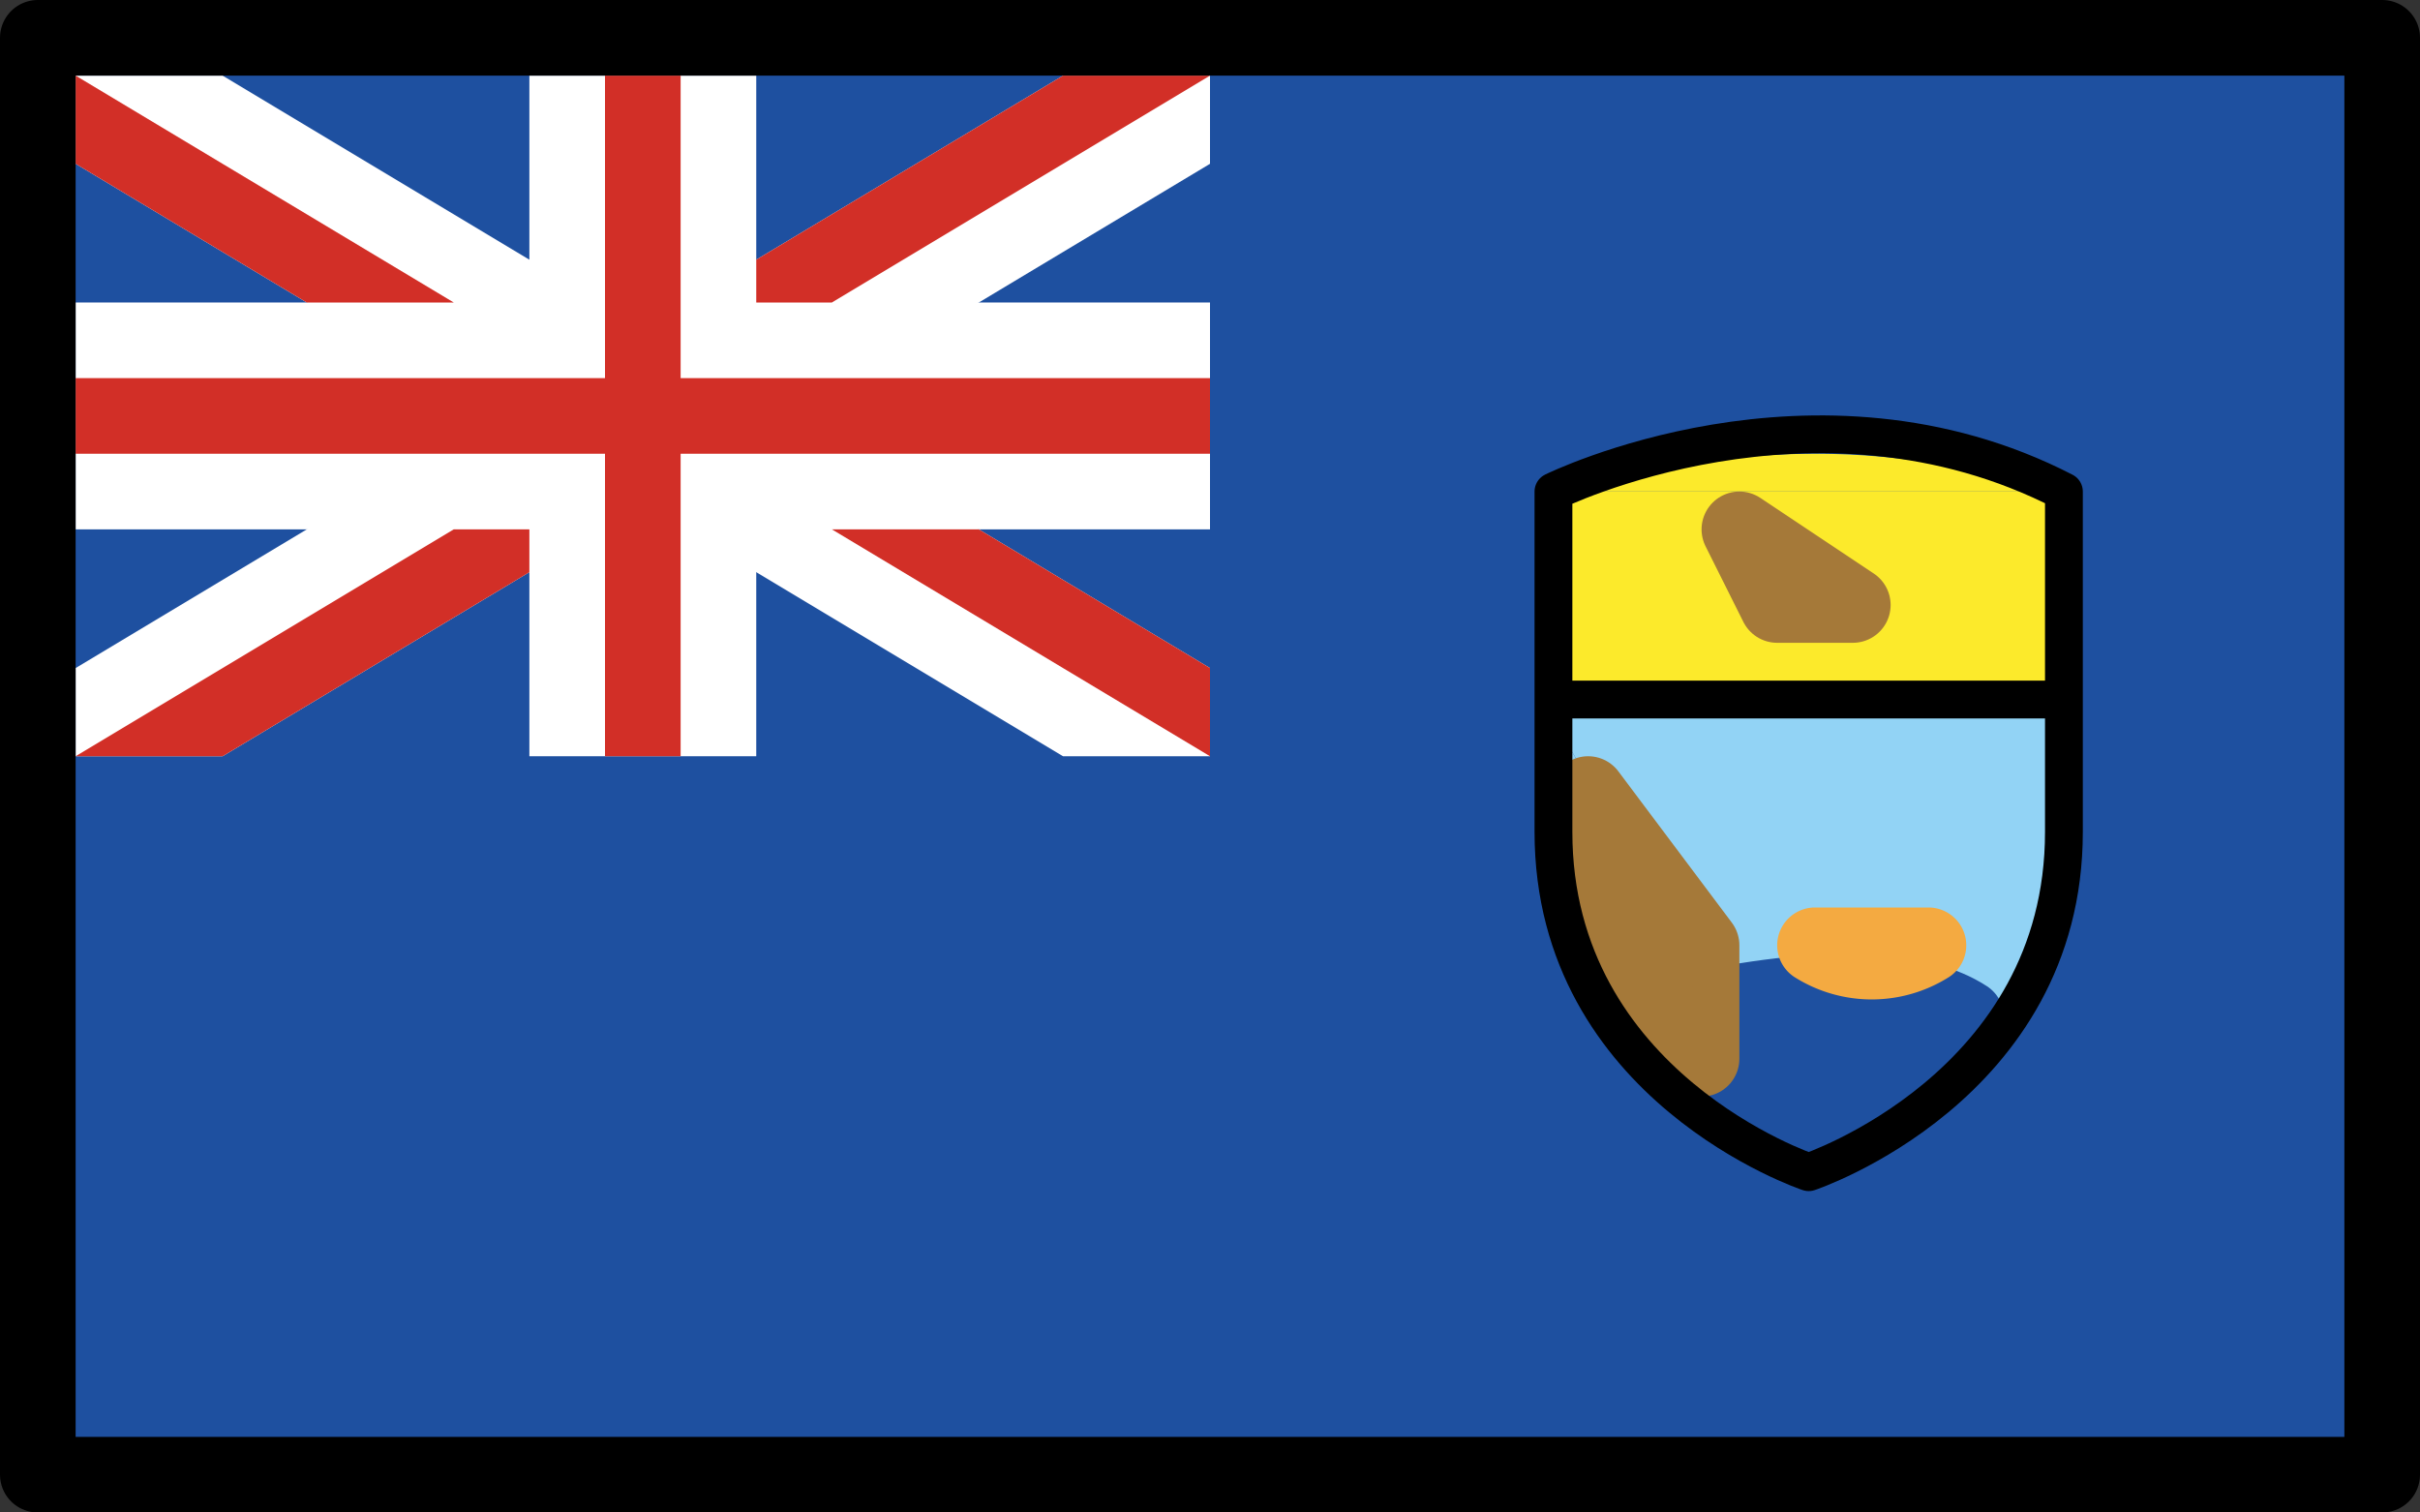 <?xml version="1.0" encoding="UTF-8" standalone="no"?>
<svg
   id="emoji"
   viewBox="0 0 64 40"
   version="1.1"
   sodipodi:docname="1f1f8-1f1ed.svg"
   width="64"
   height="40"
   xmlns:inkscape="http://www.inkscape.org/namespaces/inkscape"
   xmlns:sodipodi="http://sodipodi.sourceforge.net/DTD/sodipodi-0.dtd"
   xmlns="http://www.w3.org/2000/svg"
   xmlns:svg="http://www.w3.org/2000/svg">
  <rect x="0" y="0" width="64" height="40" fill="#333333" stroke="none"/>
  <defs
     id="defs16" />
  <sodipodi:namedview
     id="namedview16"
     pagecolor="#ffffff"
     bordercolor="#000000"
     borderopacity="0.25"
     inkscape:showpageshadow="2"
     inkscape:pageopacity="0.0"
     inkscape:pagecheckerboard="0"
     inkscape:deskcolor="#d1d1d1" />
  <g
     id="color"
     transform="translate(-4,-16)">
    <rect
       x="5"
       y="17"
       width="62"
       height="38"
       fill="#1e50a0"
       id="rect1" />
    <g
       id="g8">
      <polygon
         fill="#ffffff"
         points="6,20.332 32.113,36 36,36 36,33.668 9.887,18 6,18 "
         id="polygon1" />
      <polygon
         fill="#ffffff"
         points="32.113,18 6,33.668 6,36 9.887,36 36,20.332 36,18 "
         id="polygon2" />
      <rect
         x="6"
         y="24"
         width="30"
         height="6"
         fill="#ffffff"
         id="rect2" />
      <rect
         x="18"
         y="18"
         width="6"
         height="18"
         fill="#ffffff"
         id="rect3" />
      <rect
         x="20"
         y="18"
         width="2"
         height="18"
         fill="#d22f27"
         id="rect4" />
      <rect
         x="6"
         y="26"
         width="30"
         height="2"
         fill="#d22f27"
         id="rect5" />
      <polygon
         fill="#d22f27"
         points="26,30 36,36 36,33.668 29.887,30 "
         id="polygon5" />
      <polygon
         fill="#d22f27"
         points="24,22.868 24,24 26,24 36,18 32.113,18 "
         id="polygon6" />
      <polygon
         fill="#d22f27"
         points="16,24 6,18 6,20.332 12.113,24 "
         id="polygon7" />
      <polygon
         fill="#d22f27"
         points="18,31.132 18,30 16,30 6,36 9.887,36 "
         id="polygon8" />
    </g>
    <g
       id="g11">
      <path
         fill="#3f3f3f"
         d="m 58.5,29 h -0.277 c 0.094,0.031 0.184,0.069 0.277,0.101 z"
         id="path8" />
      <path
         fill="#3f3f3f"
         d="m 45.5,29 v 0.101 C 45.593,29.069 45.683,29.031 45.777,29 Z"
         id="path9" />
      <path
         fill="#fcea2b"
         d="m 52,28 a 19.956,19.956 0 0 0 -6.223,1 H 58.223 A 19.956,19.956 0 0 0 52,28 Z"
         id="path10" />
      <path
         fill="#fcea2b"
         d="M 58.5,34.5 V 29.101 C 58.407,29.069 58.317,29.031 58.223,29 H 45.777 C 45.683,29.031 45.593,29.069 45.5,29.101 V 34.5 Z"
         id="path11" />
    </g>
    <path
       fill="#92d3f5"
       d="M 44.956,34.81 58.5,34.864 C 58.5,34.864 60,44 52,47"
       id="path12" />
    <path
       fill="#92d3f5"
       d="M 44.956,34.81 C 44.956,34.81 44,45 52,47"
       id="path13" />
    <path
       fill="#1e50a0"
       stroke="#1e50a0"
       stroke-linecap="round"
       stroke-linejoin="round"
       stroke-width="2"
       d="m 56,42.919 c -2.4,-1.557 -8,0 -8,0 L 52,47 Z"
       id="path14" />
    <polyline
       fill="none"
       stroke="#a57939"
       stroke-linecap="round"
       stroke-linejoin="round"
       stroke-width="2"
       points="46 37 49 41 49 44"
       id="polyline14" />
    <ellipse
       cx="46.858"
       cy="40.589"
       rx="0.5"
       ry="2.647"
       transform="rotate(-18.17,46.858,40.59)"
       fill="none"
       stroke="#a57939"
       stroke-linecap="round"
       stroke-linejoin="round"
       stroke-width="2"
       id="ellipse14" />
    <polygon
       fill="#f4aa41"
       stroke="#a57939"
       stroke-linecap="round"
       stroke-linejoin="round"
       stroke-width="2"
       points="50,30 53,32 51,32 "
       id="polygon14" />
    <path
       fill="none"
       stroke="#f4aa41"
       stroke-linecap="round"
       stroke-linejoin="round"
       stroke-width="2"
       d="m 55,41 h -3 a 2.822,2.822 0 0 0 3,0 z"
       id="path15" />
    <path
       fill="none"
       stroke="#000000"
       stroke-linecap="round"
       stroke-linejoin="round"
       d="m 58.583,29 v 9 c 0,6.75 -6.75,9 -6.75,9 0,0 -6.75,-2.25 -6.75,-9 v -9 c 0,0 6.896,-3.406 13.5,0 z"
       id="path16" />
    <line
       x1="58.5"
       x2="45.5"
       y1="34.5"
       y2="34.5"
       fill="none"
       stroke="#000000"
       stroke-linecap="round"
       stroke-linejoin="round"
       id="line16" />
  </g>
  <g
     id="line"
     transform="translate(-4,-16)">
    <rect
       x="5"
       y="17"
       width="62"
       height="38"
       fill="none"
       stroke="#000000"
       stroke-linecap="round"
       stroke-linejoin="round"
       stroke-width="2"
       id="rect16" />
  </g>
</svg>
